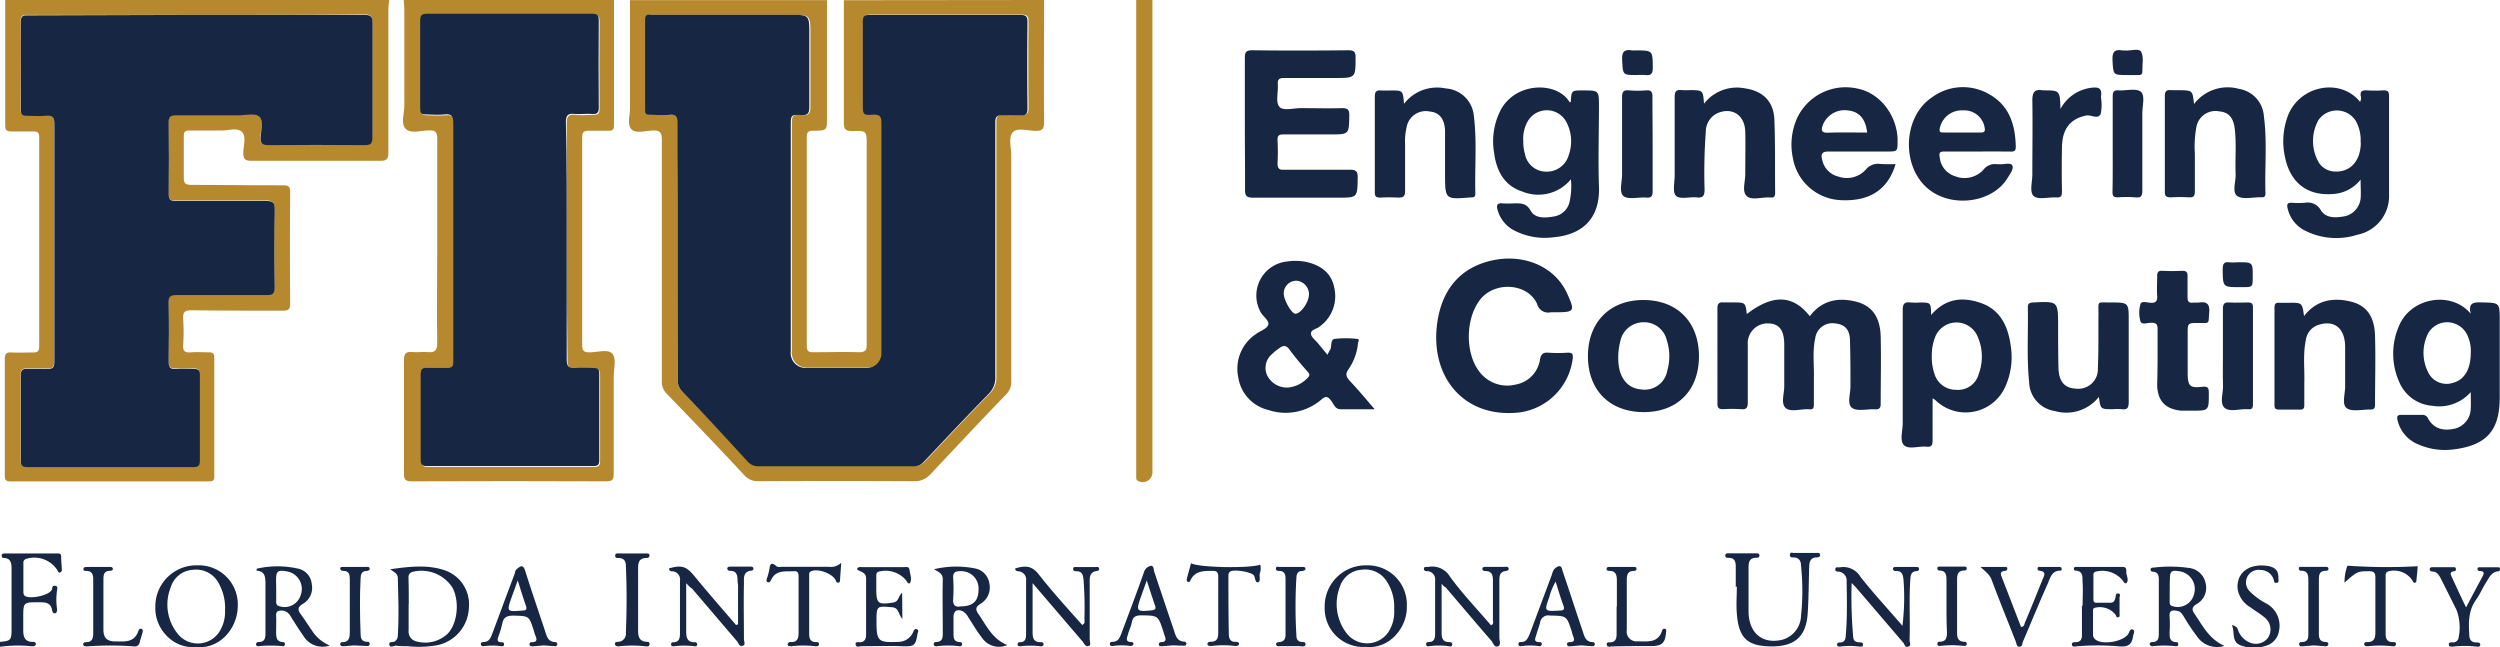 <svg id="Layer_1" data-name="Layer 1" xmlns="http://www.w3.org/2000/svg" viewBox="0 0 365.49 94.65"><defs><style>.cls-1{fill:#b7892f;}.cls-2{fill:#162643;}</style></defs><title>FIU Engineering</title><path class="cls-1" d="M9.88-22.65c0,6-.05,11.92,0,17.88,0,1-.3,1.28-1.28,1.25-1.14,0-2.66-.53-3.31.23S5.08-1.16,5.08,0q0,16.56,0,33.11A2.49,2.49,0,0,1,4.34,35C.64,38.83-3,42.72-6.69,46.64A3.05,3.05,0,0,1-9.17,47.7q-11.34-.06-22.68,0A2.64,2.64,0,0,1-34,46.77c-3.7-4-7.47-7.9-11.24-11.81A2.42,2.42,0,0,1-46,33.07c0-11.76,0-23.52,0-35.27,0-1.12-.31-1.42-1.39-1.37s-2.48.5-3.09-.22-.18-2-.18-3q0-7.92,0-15.84h28.8q0,8.58,0,17.15c0,1.9,0,1.93-1.95,1.94-.67,0-1,.1-1,.9q0,15.3,0,30.59c0,.79.34.9,1,.89,2.2,0,4.4-.06,6.59,0,1,0,1.18-.29,1.17-1.2,0-9.68,0-19.35,0-29,0-2.14,0-2.2-2.08-2.13-1,0-1.27-.26-1.26-1.26,0-5.95,0-11.91,0-17.87ZM-43.7,14.07c0,6.24,0,12.48,0,18.72A2.35,2.35,0,0,0-43,34.6q4.86,5.06,9.68,10.16a2.09,2.09,0,0,0,1.68.71q11.28,0,22.55,0a1.93,1.93,0,0,0,1.56-.67c3.13-3.32,6.25-6.64,9.44-9.89a3.36,3.36,0,0,0,1-2.62c0-5.4,0-10.8,0-16.2,0-7,0-13.92,0-20.88,0-.82.2-1.14,1.06-1.07s1.76,0,2.64,0c.71,0,1-.16,1-.93q-.06-6.36,0-12.72c0-.79-.25-1-1-1q-11,0-22.07,0c-.81,0-1,.27-1,1,0,4,0,8,0,12,0,1.6,0,1.67,1.55,1.59,1,0,1.17.33,1.17,1.23q0,16.72,0,33.47a2.15,2.15,0,0,1-2.28,2.3c-2.84,0-5.68,0-8.52,0a2.19,2.19,0,0,1-2.45-2.48V-4.23c0-1.6,0-1.67,1.55-1.59,1,.06,1.17-.36,1.16-1.23,0-3.52,0-7,0-10.56,0-2.86,0-2.86-2.86-2.86h-20c-.51,0-1.15-.23-1.15.73,0,4.4,0,8.8,0,13.2,0,.52.18.71.7.69,1,0,1.92.07,2.87,0s1.19.3,1.18,1.21C-43.72,1.59-43.7,7.83-43.7,14.07Z" transform="translate(142.76 22.65)"/><path class="cls-1" d="M-85.88-22.65c0,.44-.1.87-.1,1.31,0,7,0,14,0,21,0,.93-.24,1.21-1.2,1.2-6.28,0-12.56,0-18.83,0-1,0-1.19-.35-1.18-1.24s.48-2.35-.22-3-2-.17-3-.19c-1.56,0-3.12,0-4.68,0-.63,0-.81.21-.8.83,0,2,0,4.08,0,6.12,0,.85.32.95,1,1,4.52,0,9,.07,13.55.06.86,0,1,.25,1,1.07q-.06,8.1,0,16.2c0,.84-.21,1.06-1.06,1.06-4.43,0-8.87,0-13.31-.06-1.12,0-1.34.33-1.27,1.34a27,27,0,0,1,0,3.71c-.08.95.29,1.17,1.15,1.1s1.76,0,2.64,0c.56,0,.76.19.76.77q0,8.7,0,17.39c0,.63-.27.71-.79.71q-14.52,0-29,0c-.72,0-.84-.27-.84-.91q0-8.52,0-17c0-.75.26-1,1-.94,1,.05,2.08,0,3.12,0,.66,0,.91-.17.91-.87q0-15.3,0-30.6c0-.74-.3-.86-.93-.84-1,0-2,0-3,0S-142-3.69-142-4.53c0-5.8,0-11.6,0-17.4,0-.24,0-.48,0-.72ZM-114-20.47h-24.59c-.62,0-1.16-.08-1.15.87.05,4.32,0,8.64,0,13,0,.64.22.83.84.81,1,0,1.92,0,2.88,0s1.19.25,1.18,1.19c0,8.07,0,16.15,0,24.23,0,3.48,0,7,0,10.44,0,.86-.16,1.24-1.11,1.15s-1.92,0-2.87,0c-.66,0-.93.16-.92.87q0,6.3,0,12.59c0,.7.25.89.91.89q12.18,0,24.35,0c.67,0,.92-.22.92-.9q0-6.3,0-12.6c0-.61-.2-.87-.83-.85-.88,0-1.77-.05-2.64,0s-1.13-.3-1.11-1.16c.05-2.84.06-5.68,0-8.52,0-.93.3-1.13,1.17-1.12,4.39,0,8.79,0,13.19,0,.89,0,1.16-.23,1.15-1.14,0-3.79-.06-7.59,0-11.39,0-1.05-.35-1.24-1.3-1.23-4.4,0-8.8,0-13.2,0-.77,0-1-.21-1-1q.06-5.22,0-10.44c0-.82.2-1.1,1.06-1.08,3,.05,6.08,0,9.12,0,1.06,0,2.42-.48,3.1.23s.21,2,.16,3,.27,1.14,1.15,1.13q7-.06,14,0c.93,0,1.22-.23,1.21-1.19,0-5.56,0-11.12,0-16.68,0-1-.32-1.17-1.22-1.17C-97.66-20.46-105.82-20.47-114-20.47Z" transform="translate(142.76 22.65)"/><path class="cls-1" d="M-53-22.65q0,9.18,0,18.36c0,.58-.21.77-.77.75-1,0-1.93,0-2.88,0-.78,0-1,.2-1,1,0,3.2,0,6.4,0,9.6,0,6.88,0,13.76,0,20.64,0,.85.16,1.19,1.11,1.16,1.14,0,2.71-.54,3.32.22s.18,2.22.18,3.37c0,4.72,0,9.44,0,14.16,0,.92-.25,1.11-1.13,1.11q-14.22-.06-28.43,0c-.95,0-1.11-.31-1.1-1.16,0-5.52,0-11,0-16.55,0-1,.29-1.28,1.22-1.19.71.07,1.45-.06,2.16,0,1.12.13,1.5-.2,1.48-1.41-.08-4.48,0-9,0-13.44,0-5.44,0-10.88,0-16.32,0-.9-.17-1.26-1.17-1.24-1.17,0-2.7.55-3.45-.24s-.18-2.21-.19-3.36c0-4.72,0-9.44,0-14.16,0-.44-.06-.87-.09-1.31Zm-6.91,35.41c0-5.76,0-11.52,0-17.28,0-1,.16-1.49,1.29-1.34.83.1,1.68,0,2.52,0s1-.18,1-.93q-.06-6.36,0-12.72c0-.8-.25-1-1-1q-12.06,0-24.11,0c-.74,0-1,.14-1,1,0,4.24,0,8.48,0,12.72,0,.7.14,1,.92,1s1.77.07,2.63,0c1.13-.14,1.29.34,1.29,1.34,0,9.28,0,18.56,0,27.84,0,2.32,0,4.64,0,7,0,.69-.21.92-.89.88-.95-.05-1.92,0-2.88,0-.69,0-1,.16-1,.93,0,4.16,0,8.32,0,12.48,0,.64.17.94.88.94q12.18,0,24.36,0c.57,0,.87-.14.87-.81q0-6.34,0-12.71c0-.65-.23-.84-.84-.82-.88,0-1.77-.05-2.64,0s-1.29-.21-1.28-1.24C-59.88,24.19-59.91,18.48-59.91,12.76Z" transform="translate(142.76 22.65)"/><path class="cls-1" d="M25.72-22.65V46.42a1.42,1.42,0,0,1-2.14,1.22c-.21-.12-.22-.3-.23-.5V-21.21c0-.48,0-1,0-1.44Z" transform="translate(142.76 22.65)"/><path class="cls-2" d="M-142.76,71.19c1.55-.13,1.69-.26,1.69-1.8,0-2.92,0-5.83,0-8.75,0-.81,0-1.67-1.14-1.72-.26,0-.32-.2-.29-.42s.27-.24.45-.24c2.6,0,5.19,0,7.79,0,.31,0,.42.14.44.42,0,.64.07,1.27.1,1.91a.42.42,0,0,1-.28.47c-.25,0-.29-.17-.38-.36a4,4,0,0,0-4.55-1.65.58.58,0,0,0-.41.64c0,1.4,0,2.79,0,4.19a.81.81,0,0,0,.16.54c.65.61,3.62,0,4-.86.09-.22,0-.63.46-.57s.34.4.3.66a9.32,9.32,0,0,0,0,2.74c0,.24,0,.52-.25.61s-.43-.16-.46-.39c-.19-1.19-1-1.22-2-1.21-2.23,0-2.23,0-2.23,2.27v1.8c0,.91.17,1.69,1.32,1.72.23,0,.53,0,.52.31s-.38.36-.62.33a19,19,0,0,0-4.64.08Z" transform="translate(142.76 22.65)"/><path class="cls-2" d="M112.62,23.26c3.81-2.92,6.73-2.83,9.21.32,1.73-2.3,4.07-2.79,6.71-2.14,2.37.58,3.57,2.24,3.65,5.1.08,3.28,0,6.56,0,9.83,0,.64-.21.85-.83.82-1.15-.06-2.62.34-3.37-.22s-.2-2.1-.22-3.2c0-2.2,0-4.4-.07-6.59,0-1.64-.76-2.41-2.14-2.54a2.52,2.52,0,0,0-2.94,2.17c-.43,1.93-.14,3.9-.2,5.85,0,1.28,0,2.56,0,3.84,0,.51-.13.76-.67.68h-.12c-1.15-.06-2.63.47-3.35-.2s-.17-2.12-.19-3.23c0-2,0-4,0-6,0-2.18-.77-3.13-2.44-3.12a2.9,2.9,0,0,0-2.89,3.15c0,2.79,0,5.59,0,8.39,0,.77-.18,1.08-1,1a21,21,0,0,0-2.63,0c-.64,0-.82-.21-.81-.83q0-7,0-13.91c0-.7.24-.93.91-.87.47,0,1,0,1.44,0C112.41,21.58,112.41,21.58,112.62,23.26Z" transform="translate(142.76 22.65)"/><path class="cls-2" d="M39.23-4.65c0-3.16,0-6.32,0-9.47,0-.84.13-1.19,1.09-1.18,4.67.06,9.35.05,14,0,.8,0,1.1.16,1.1,1,0,3.05,0,3.05-3,3.05-2.47,0-5,0-7.43,0-.73,0-1,.2-.94.94.08,1.11-.34,2.56.21,3.25s2.09.2,3.19.22c2,0,4,.06,6,0,.87,0,1.06.27,1.05,1.09C54.45-3,54.48-3,51.73-3c-2.28,0-4.56,0-6.84,0-.67,0-.92.17-.88.87a31.2,31.2,0,0,1,0,3.35c0,.75.23,1,1,.94,3.16,0,6.32,0,9.48,0,.87,0,1.26.12,1.24,1.15-.05,2.94,0,2.94-2.9,2.94-4.12,0-8.24,0-12.36,0-.91,0-1.23-.2-1.21-1.17C39.27,1.83,39.23-1.41,39.23-4.65Z" transform="translate(142.76 22.65)"/><path class="cls-2" d="M58.21,37.18c-1.84,0-3.43,0-5,0-.77,0-1-.77-1.35-1.24-.49-.63-.78-.75-1.45-.17a8,8,0,0,1-7.77,1.51,5.79,5.79,0,0,1-4.37-4.77,6.07,6.07,0,0,1,2.54-6.29c.63-.48,1.63-.78,1.84-1.37S41.9,23.63,41.55,23a5,5,0,0,1,3.87-7.42,7.85,7.85,0,0,1,2.86.08c2,.47,3.56,1.53,4,3.64a5.48,5.48,0,0,1-2.17,5.83c-.42.34-1.28.41-1.21,1.06.06.47.63.88,1,1.32l1.41,1.71c.14-.27.23-.49.36-.69.34-.52,0-1.51.7-1.64a15.05,15.05,0,0,1,3.22,0c.49,0,.21.4.18.64a7.94,7.94,0,0,1-1.37,3.78c-.53.73-.34,1.15.17,1.72C55.74,34.26,56.87,35.61,58.21,37.18ZM45.61,34a4.53,4.53,0,0,0,2.73-1.33c.42-.38.42-.64,0-1.06-.89-1-1.78-2.06-2.58-3.15-.47-.64-.89-.66-1.46-.23a7.94,7.94,0,0,0-1.11.9,2.62,2.62,0,0,0-.74,3A3.21,3.21,0,0,0,45.61,34Zm3-13.51a2,2,0,0,0-1.82-2.1,1.85,1.85,0,0,0-1.87,1.89c0,.94,1.16,2.95,1.71,2.94C47.39,23.21,48.58,21.56,48.59,20.5Z" transform="translate(142.76 22.65)"/><path class="cls-2" d="M218.46,23.23c-.43-1.67.47-1.7,1.63-1.67,2.59.07,2.6,0,2.6,2.66,0,3.76,0,7.51,0,11.27,0,4.71-1.88,6.91-6.52,7.53a9.69,9.69,0,0,1-5.29-.66,5.06,5.06,0,0,1-3.12-3.54c-.17-.7.05-.84.68-.82,1,0,1.92,0,2.87,0a.89.89,0,0,1,.92.56c.78,1.4,2.11,1.86,3.92,1.45a3.07,3.07,0,0,0,2.3-2.88c.05-.75,0-1.51,0-2.46a6.12,6.12,0,0,1-5.65,2A5.67,5.67,0,0,1,208,33.2a10.14,10.14,0,0,1-.12-8C209.61,20.71,215.71,19.86,218.46,23.23Zm0,5.6a5.18,5.18,0,0,0-.38-2.18A3.27,3.27,0,0,0,215,24.46a3.18,3.18,0,0,0-3,2.13,6.26,6.26,0,0,0,.14,5,3,3,0,0,0,3.75,1.72C217.55,32.85,218.46,31.34,218.46,28.83Z" transform="translate(142.76 22.65)"/><path class="cls-2" d="M86.9,3.56a6.16,6.16,0,0,1-7.11,1.79C77.12,4.49,76,2.27,75.67-.33A10,10,0,0,1,76.6-6.5c2.23-4.27,8.37-4.24,10.12-1.19.06,0,.17-.07.17-.11.1-1.63.09-1.63,1.77-1.63C91-9.43,91-9.43,91-7.06c0,3.88-.13,7.77,0,11.64.2,4.94-2.66,7.09-6.58,7.45a9.72,9.72,0,0,1-6.12-1.16A4.82,4.82,0,0,1,76.17,8c-.17-.6-.08-1,.72-.92a13.28,13.28,0,0,0,1.67,0c1,0,1.81-.08,2.46,1.08S83.15,9.22,84.4,9A2.78,2.78,0,0,0,86.67,7,10.38,10.38,0,0,0,86.9,3.56ZM79.94-2a5.81,5.81,0,0,0,.23,1.81,3.15,3.15,0,0,0,3,2.63A3.32,3.32,0,0,0,86.59,0a6,6,0,0,0-.38-4.86,3.23,3.23,0,0,0-5.6-.1A5.14,5.14,0,0,0,79.94-2Z" transform="translate(142.76 22.65)"/><path class="cls-2" d="M202.35,3.61a5.54,5.54,0,0,1-3.67,2.07c-4,.44-6.61-1.5-7.4-5.44a10.73,10.73,0,0,1,.37-5.78c1.62-4.58,7.69-5.84,10.62-2.22a1.14,1.14,0,0,0,.09-.9c-.07-.68.26-.8.85-.78a21,21,0,0,0,2.51,0c.67,0,.79.25.79.84,0,4.79,0,9.59,0,14.39a5.75,5.75,0,0,1-4.65,5.88,10.1,10.1,0,0,1-7.89-.74,4.77,4.77,0,0,1-2.26-3c-.18-.65-.13-1,.66-.93a13.51,13.51,0,0,0,1.8,0,2.19,2.19,0,0,1,2.35,1.06c.78,1.27,2.29,1.14,3.6.89a3,3,0,0,0,2.25-2.81C202.41,5.41,202.35,4.62,202.35,3.61Zm0-5.41A5.73,5.73,0,0,0,201.63-5a3.28,3.28,0,0,0-5.44-.1,6.28,6.28,0,0,0,.08,6.26,2.85,2.85,0,0,0,2.08,1.25C200.72,2.65,202.36,1,202.38-1.8Z" transform="translate(142.76 22.65)"/><path class="cls-2" d="M84.69,23c-.24,0-.48,0-.72,0a1.66,1.66,0,0,1-2-1.19c-1.37-3.1-6.24-3.39-8.36-.63s-2.15,7.6-.25,10.29a5.11,5.11,0,0,0,5.47,2.1,4.37,4.37,0,0,0,3.56-3.72c.15-.68.42-1,1.18-.94a21.29,21.29,0,0,0,2.88,0c.67,0,.78.2.72.83a9.07,9.07,0,0,1-7.66,7.89c-8.2,1-13.26-5.16-12.15-13.07.71-5.09,3.55-8.14,8-9.13s8.72.73,10.64,4.15c.13.24.27.48.38.74C87.51,22.85,87.44,23,84.69,23Z" transform="translate(142.76 22.65)"/><path class="cls-2" d="M139.57,23.4c2.13-2.49,4.68-2.68,7.32-1.73,2.84,1,3.94,3.46,4.31,6.25a10.44,10.44,0,0,1-.75,5.86,6.34,6.34,0,0,1-10.26,2.07,3.14,3.14,0,0,0-.41-.27c0,2.13,0,4.14,0,6.16,0,.76-.21,1-.94.91-1.1-.1-2.55.44-3.23-.2s-.2-2.12-.2-3.22c0-5.52,0-11,0-16.54,0-.91.25-1.23,1.14-1.12a9.88,9.88,0,0,0,1.44,0C139.52,21.59,139.52,21.59,139.57,23.4Zm.09,6a7.58,7.58,0,0,0,.38,2.58,3.28,3.28,0,0,0,3.24,2.36A3.12,3.12,0,0,0,146.53,32a7.25,7.25,0,0,0-.23-5.58,3.35,3.35,0,0,0-6.13.15A7.43,7.43,0,0,0,139.66,29.36Z" transform="translate(142.76 22.65)"/><path class="cls-2" d="M62.5-7.47a6.09,6.09,0,0,1,6.1-2.25,4.4,4.4,0,0,1,4.11,4c.47,3.77.12,7.58.22,11.38,0,.42-.18.57-.58.55h-.12c-3.72.31-3.72.31-3.73-3.4,0-2.11,0-4.24,0-6.35-.07-1.76-.84-2.67-2.2-2.8a2.84,2.84,0,0,0-3.41,2.25,9.2,9.2,0,0,0-.23,2.61c0,2.24,0,4.48,0,6.72,0,.83-.26,1-1,1a23.25,23.25,0,0,0-2.64,0c-.65,0-.8-.22-.79-.83q0-7,0-13.92c0-.76.25-1,1-.91.43,0,.88,0,1.31,0C62.34-9.43,62.34-9.43,62.5-7.47Z" transform="translate(142.76 22.65)"/><path class="cls-2" d="M164.09,35.37a6.06,6.06,0,0,1-6.48,2.06,4.38,4.38,0,0,1-3.72-4.24c-.37-3.63-.11-7.27-.19-10.9,0-.62.29-.69.81-.72,3.62-.18,3.61-.19,3.62,3.43,0,2,0,4.07.05,6.11s.9,3,2.59,3.06a2.85,2.85,0,0,0,3.17-3c.12-2.63.06-5.27.09-7.91,0-2-.26-1.68,1.73-1.69,2.68,0,2.69,0,2.69,2.66,0,3.95,0,7.91,0,11.87,0,.8-.16,1.19-1,1.07a9.53,9.53,0,0,0-1.31,0C164.33,37.18,164.33,37.18,164.09,35.37Z" transform="translate(142.76 22.65)"/><path class="cls-2" d="M134.36,1.35c-1.09,3.72-3.81,5.48-8,5.26a7.43,7.43,0,0,1-7-6.11,9.5,9.5,0,0,1,.6-5.86,7.84,7.84,0,0,1,9-4.3C132-9,134.46-6,134.66-2.42c0,.12,0,.24,0,.36,0,1.56,0,1.56-1.58,1.56-2.84,0-5.68,0-8.51,0-1,0-1.15.41-.93,1.21A3.14,3.14,0,0,0,126,3.16a3.73,3.73,0,0,0,4-1,2.3,2.3,0,0,1,2.14-.84C132.82,1.37,133.54,1.35,134.36,1.35Zm-4.15-4.62c-.23-2-1.14-3.05-2.78-3.23a3.41,3.41,0,0,0-3.72,2.18c-.23.68-.21,1.1.75,1.07C126.37-3.32,128.29-3.27,130.21-3.27Z" transform="translate(142.76 22.65)"/><path class="cls-2" d="M146.32-.5c-1.6,0-3.2,0-4.8,0-.61,0-.85.12-.7.83a3.2,3.2,0,0,0,2.27,2.79,3.74,3.74,0,0,0,4.09-.92,2.09,2.09,0,0,1,2-.84c.12,0,.24,0,.36,0,.65.07,1.63-.31,1.89.18s-.37,1.31-.75,1.92c-2.23,3.57-8.15,4.33-11.57,1.48-3.93-3.27-3.68-10.49.54-13.33a7.62,7.62,0,0,1,8.49-.43c2.9,1.66,3.74,4.49,3.8,7.66,0,.67-.35.68-.83.67C149.52-.51,147.92-.5,146.32-.5Zm-2.27-2.77c.92,0,1.84,0,2.75,0,.56,0,.69-.19.59-.7a3,3,0,0,0-3.14-2.54,3.27,3.27,0,0,0-3.41,2.57c-.14.62.1.67.58.66Z" transform="translate(142.76 22.65)"/><path class="cls-2" d="M97.57,37.6c-5,0-8.18-3.2-8.18-8.17s3.19-8.23,8.12-8.22,8.11,3.21,8.11,8.23S102.45,37.59,97.57,37.6Zm-3.75-8.22c0,.44,0,.88.06,1.31.25,2.11,1.45,3.43,3.22,3.58A3.36,3.36,0,0,0,101,31.49a7.5,7.5,0,0,0-.07-4.35,3.41,3.41,0,0,0-3.38-2.68,3.47,3.47,0,0,0-3.43,2.79A9.62,9.62,0,0,0,93.82,29.38Z" transform="translate(142.76 22.65)"/><path class="cls-2" d="M106.36-7.49a6.08,6.08,0,0,1,6-2.24c2.63.39,4.19,1.91,4.29,4.61.13,3.55.07,7.11.11,10.67,0,.53-.18.74-.69.67h-.12c-1.15-.07-2.62.47-3.35-.21s-.19-2.12-.21-3.22c0-2.08.05-4.16,0-6.24-.1-2.45-2-3.59-4.14-2.62a3,3,0,0,0-1.63,2.72A80.8,80.8,0,0,0,106.44,5c0,.88-.14,1.32-1.15,1.21s-2.41.32-3-.21-.21-2-.22-3.09c0-3.79,0-7.59,0-11.39,0-.79.22-1.08,1-1a11.53,11.53,0,0,0,1.44,0C106.21-9.43,106.21-9.43,106.36-7.49Z" transform="translate(142.76 22.65)"/><path class="cls-2" d="M178-7.44a6.17,6.17,0,0,1,6.56-2.22,4.33,4.33,0,0,1,3.65,4c.5,3.74.11,7.5.23,11.25,0,.39-.1.62-.53.6h-.24c-1.15,0-2.61.36-3.37-.2s-.18-2.09-.22-3.19c-.09-2.23.14-4.47-.14-6.7-.21-1.6-.92-2.36-2.27-2.47a2.83,2.83,0,0,0-3.29,2.12,15.37,15.37,0,0,0-.26,4.06c0,1.83,0,3.67,0,5.51,0,.67-.18.92-.87.88a23.08,23.08,0,0,0-2.63,0c-.66,0-.9-.14-.89-.85q0-6.94,0-13.91c0-.76.24-1,1-.9.4,0,.8,0,1.2,0C177.78-9.43,177.78-9.43,178-7.44Z" transform="translate(142.76 22.65)"/><path class="cls-2" d="M194.08,23.55c1.82-2.33,4.22-2.75,6.88-2.1,2.25.56,3.42,2.15,3.5,5,.1,3.35,0,6.71,0,10.07,0,.63-.27.72-.79.7-1.15,0-2.62.36-3.36-.21s-.2-2.09-.22-3.19c0-2,0-3.92,0-5.88-.07-2.69-1.64-3.87-4-3.06a2.69,2.69,0,0,0-1.75,2.22c-.44,2.1-.15,4.23-.22,6.34,0,1,0,2.08,0,3.12,0,.53-.17.69-.69.67-1,0-2,0-3,0-.55,0-.67-.19-.67-.69q0-7.08,0-14.15c0-.55.12-.84.73-.77.4,0,.8,0,1.2,0C193.81,21.58,193.81,21.58,194.08,23.55Z" transform="translate(142.76 22.65)"/><path class="cls-2" d="M172.67,29.54c0-1.36,0-2.72,0-4.08,0-.77-.25-.94-1-.92-.51,0-1.34.35-1.51-.24a4.64,4.64,0,0,1,0-2.48c.14-.51.93-.25,1.4-.21.86.07,1.12-.23,1.05-1.07s0-1.84,0-2.75c0-.59.09-.89.77-.85a27.67,27.67,0,0,0,2.88,0c.66,0,.81.23.79.83,0,1,0,2,0,3,0,.61.14.91.8.82.27,0,.56,0,.83,0,1.17-.19,1.64.17,1.54,1.46-.15,1.72.16,1.51-1.58,1.52-1.57,0-1.57,0-1.57,1.58,0,1.92,0,3.84,0,5.75s.35,2.2,2.09,2c.92-.1,1,.16,1,1,0,2.49,0,2.49-2.46,2.49-.52,0-1,0-1.56,0-2.37-.23-3.5-1.46-3.53-3.83C172.65,32.18,172.67,30.86,172.67,29.54Z" transform="translate(142.76 22.65)"/><path class="cls-2" d="M158.47-6.72A5.94,5.94,0,0,1,163-9.82c.94-.12,1.6,0,1.4,1.22a1,1,0,0,0,0,.24A6.43,6.43,0,0,1,164.35-6c-.4.87-1.38.09-2.12.24-2.29.47-3.5,1.91-3.54,4.65q-.06,3.24,0,6.47c0,.69-.18.9-.86.86-1.11-.07-2.57.37-3.25-.19s-.21-2.09-.22-3.2c0-3.59.06-7.19,0-10.78,0-1.31.39-1.69,1.57-1.49H156C158.39-9.43,158.39-9.43,158.47-6.72Z" transform="translate(142.76 22.65)"/><path class="cls-2" d="M98.85-1.52c0,2.27,0,4.55,0,6.83,0,.76-.23,1-1,.92-1.11-.07-2.55.34-3.25-.21s-.21-2.09-.22-3.19c0-3.76,0-7.52,0-11.27,0-.79.21-1.07,1-1a15.15,15.15,0,0,0,2.52,0c.77-.06.93.26.92,1C98.82-6.16,98.85-3.84,98.85-1.52Z" transform="translate(142.76 22.65)"/><path class="cls-2" d="M166.11-1.52c0-2.35,0-4.71,0-7.06,0-.68.19-.9.87-.86,1.1.07,2.55-.35,3.23.2s.22,2.09.23,3.19c0,3.75,0,7.5,0,11.25,0,.85-.22,1.11-1.06,1a17.52,17.52,0,0,0-2.51,0c-.64,0-.8-.19-.79-.81C166.13,3.11,166.11.8,166.11-1.52Z" transform="translate(142.76 22.65)"/><path class="cls-2" d="M182.22,29.33c0-2.27,0-4.54,0-6.82,0-.73.21-1,.94-.94.92.06,1.84,0,2.75,0,.52,0,.7.18.7.69,0,4.75,0,9.5,0,14.24,0,.53-.18.74-.69.67h-.12c-1.15-.06-2.61.47-3.35-.21s-.18-2.11-.21-3.21C182.19,32.28,182.22,30.81,182.22,29.33Z" transform="translate(142.76 22.65)"/><path class="cls-2" d="M111,63.19c0-1,0-2,0-3,0-.7-.15-1.29-1-1.28-.23,0-.53,0-.53-.34s.27-.33.52-.33h3.95c.23,0,.53,0,.52.31s-.22.34-.43.34c-1.09,0-1.17.71-1.16,1.54,0,2.16,0,4.31,0,6.47.1,3,2,4.63,4.85,4a3.74,3.74,0,0,0,2.82-3.47,35.2,35.2,0,0,0,0-7.4c0-.62-.26-1.18-1.07-1.18-.26,0-.62,0-.55-.43s.36-.23.57-.23h3.23c.22,0,.53-.09.6.23s-.21.42-.45.42c-1,0-1.12.69-1.14,1.47-.06,2.23-.07,4.47-.21,6.69-.22,3.37-1.85,4.85-5.22,4.85-3.57,0-4.86-1.17-5.14-4.78-.11-1.31,0-2.63,0-4Z" transform="translate(142.76 22.65)"/><path class="cls-2" d="M-85.7,60.57c2.72-.38,5.42-.72,8,.17a5.25,5.25,0,0,1,3.49,5.44,5.81,5.81,0,0,1-4.55,5.48,15.16,15.16,0,0,1-4.41.16c-.56,0-1.12,0-1.67-.08-.36,0-.9.39-1-.14s.5-.31.76-.46a1,1,0,0,0,.48-.9c.17-2.75.08-5.51,0-8.27C-84.55,61.16-85.2,61-85.7,60.57Zm2.68,5.1h0V69.5a1.47,1.47,0,0,0,1.14,1.62A4.78,4.78,0,0,0-77.32,70c1.46-1.5,1.78-4.75.7-6.75a5.39,5.39,0,0,0-5.6-2.35c-.54.11-.84.32-.82.94C-83,63.11-83,64.39-83,65.67Z" transform="translate(142.76 22.65)"/><path class="cls-2" d="M182.44,71.77a3.52,3.52,0,0,1-3.76-1.06,31.24,31.24,0,0,1-2.21-3.27c-.23-.35-.45-.7-.86-.77-.66-.13-1.3-.19-1.18.86a17.29,17.29,0,0,1,0,2.16c0,.73-.08,1.5,1,1.54.2,0,.26.16.26.33a.27.27,0,0,1-.32.27,14.83,14.83,0,0,0-3.46,0,.47.47,0,0,1-.38-.22c-.07-.22.1-.38.32-.39,1,0,1-.67,1-1.4q0-3.84,0-7.67c0-.63-.07-1.12-.82-1.22-.19,0-.42-.06-.38-.34s.27-.25.46-.26a19.58,19.58,0,0,1,5.13.05,2.79,2.79,0,0,1,2.46,2.27,2.71,2.71,0,0,1-1.3,3c-.86.52-.68.93-.26,1.55C179.3,68.88,180.21,70.78,182.44,71.77Zm-8-8.31c0,.64,0,1.27,0,1.91,0,.3.05.5.41.6A2.46,2.46,0,0,0,178,64.22,2.62,2.62,0,0,0,176,60.89c-1.34-.23-1.53-.08-1.53,1.25C174.44,62.58,174.45,63,174.45,63.46Z" transform="translate(142.76 22.65)"/><path class="cls-2" d="M-6.21,60.57a14,14,0,0,1,6.08-.1,2.59,2.59,0,0,1,2,2.13,2.76,2.76,0,0,1-1.25,3c-.8.49-.79.88-.31,1.56,1.17,1.68,2,3.61,4.19,4.49A3,3,0,0,1,.78,70.56c-.74-.94-1.34-2-2-3A2.1,2.1,0,0,0-2,66.72c-.84-.39-1.35-.07-1.36.85,0,.76,0,1.52,0,2.28s0,1.32.92,1.37a.31.31,0,0,1,.33.39.31.31,0,0,1-.37.22,12.88,12.88,0,0,0-3.34,0,.35.35,0,0,1-.44-.3c0-.25.18-.32.4-.33.84,0,.93-.59.93-1.23,0-2.6-.06-5.2,0-7.8C-4.88,61.18-5.52,61-6.21,60.57ZM-2.31,66c1.85,0,2.62-.83,2.61-2.51a2.53,2.53,0,0,0-2.64-2.64c-.74,0-1.11.16-1.07,1a21.31,21.31,0,0,1,0,3C-3.49,65.8-3.14,66.16-2.31,66Z" transform="translate(142.76 22.65)"/><path class="cls-2" d="M68,62.67c0,2.56,0,4.87,0,7.19,0,.72.14,1.38,1.1,1.36.26,0,.51.08.44.4s-.3.24-.5.21a9.79,9.79,0,0,0-2.86,0c-.21,0-.43,0-.45-.27s.17-.34.4-.35c.86,0,.91-.64.92-1.26,0-2.6,0-5.2,0-7.79a1.19,1.19,0,0,0-1.11-1.31c-.22,0-.54,0-.53-.36s.42-.23.65-.26a3,3,0,0,1,3.15,1.41c1.82,2.51,4,4.77,6,7.12.46-.16.29-.49.29-.73,0-1.87,0-3.75,0-5.63,0-.79,0-1.57-1.16-1.57-.21,0-.42-.13-.38-.36s.26-.25.48-.25h2.76c.22,0,.54-.07.6.23s-.25.35-.48.39c-.89.13-.87.83-.88,1.46,0,2.76,0,5.52,0,8.27,0,.44.3,1.08-.22,1.27s-.66-.47-.93-.79c-2.25-2.59-4.46-5.21-6.69-7.82C68.36,63.1,68.23,63,68,62.67Z" transform="translate(142.76 22.65)"/><path class="cls-2" d="M-42.44,62.61c0,2.5,0,4.7,0,6.9,0,.81,0,1.78,1.27,1.73a.3.3,0,0,1,.32.39c0,.19-.23.22-.39.2a11.89,11.89,0,0,0-3,0c-.22,0-.41,0-.41-.28a.27.27,0,0,1,.3-.3c1,0,1-.78,1-1.45,0-2.52,0-5,0-7.55a1.2,1.2,0,0,0-1-1.37c-.27,0-.59,0-.6-.43,1.85-.54,2.52-.28,3.61,1,2,2.45,4.11,4.85,6.18,7.27l.3-.09c0-1.88,0-3.76,0-5.64,0-.24-.06-.48-.07-.71,0-.76-.08-1.49-1.12-1.48-.22,0-.4-.13-.38-.36s.26-.25.46-.25h2.88c.19,0,.42,0,.47.23a.28.28,0,0,1-.24.35c-1.35.1-1.12,1.19-1.14,2-.06,2.67,0,5.35,0,8,0,.35.3.89-.21,1s-.56-.39-.78-.65l-6.62-7.75C-41.86,63.24-42.07,63-42.44,62.61Z" transform="translate(142.76 22.65)"/><path class="cls-2" d="M8.2,62.6c0,2.54,0,4.77,0,7,0,.79,0,1.69,1.23,1.63.21,0,.42.12.37.36s-.29.27-.49.24a11.41,11.41,0,0,0-2.86,0c-.22,0-.43,0-.44-.26s.16-.33.39-.34c.77,0,.84-.58.85-1.18q0-3.89,0-7.79a1.2,1.2,0,0,0-1-1.37c-.26-.06-.57,0-.6-.43,1.72-.54,2.56-.28,3.51.94,2,2.55,4.16,4.91,6.29,7.31.49-.21.33-.58.33-.86a55,55,0,0,0-.13-5.74c-.07-.64-.15-1.21-1-1.25-.24,0-.53,0-.52-.35s.33-.26.55-.26h2.75c.18,0,.43-.08.49.2a.28.28,0,0,1-.23.36c-1.31.13-1.13,1.16-1.14,2,0,2.67,0,5.35,0,8,0,.36.26.91-.21,1s-.61-.43-.86-.71Z" transform="translate(142.76 22.65)"/><path class="cls-2" d="M135.37,68.84a34.13,34.13,0,0,0,.16-6.68c-.07-.69-.17-1.39-1.14-1.33-.22,0-.41-.09-.4-.34s.26-.26.45-.26h2.88c.19,0,.43,0,.47.23a.32.32,0,0,1-.34.38c-.84.05-.89.64-.93,1.27-.21,2.95,0,5.91-.11,8.86,0,.3.31.77-.2.92s-.51-.33-.7-.56l-6.78-7.92c-.17-.21-.37-.4-.79-.83a66.5,66.5,0,0,0,.24,8c.09.57.49.66.95.68.26,0,.53.06.47.38s-.35.26-.57.23a11,11,0,0,0-2.75,0c-.2,0-.42,0-.46-.22a.31.31,0,0,1,.35-.37c.9,0,.89-.65.93-1.24.21-2.55.15-5.11.11-7.67a1.31,1.31,0,0,0-1.14-1.45c-.23,0-.55,0-.52-.37s.43-.23.68-.26a2.9,2.9,0,0,1,3,1.39C131.16,64.13,133.32,66.45,135.37,68.84Z" transform="translate(142.76 22.65)"/><path class="cls-2" d="M-94.55,71.72a3.26,3.26,0,0,1-3.87-1.43c-.66-.94-1.28-1.92-1.89-2.9a1.51,1.51,0,0,0-1.25-.78c-.61,0-.87.15-.83.8s0,1.52,0,2.28,0,1.49,1,1.53a.28.28,0,0,1,.29.3.28.28,0,0,1-.3.3,17.84,17.84,0,0,0-3.58,0,.29.29,0,0,1-.35-.25c0-.24.16-.36.38-.36,1,0,1-.71,1-1.42,0-2.36,0-4.72,0-7.07,0-1-.05-1.86-1.3-1.94,0-.16,0-.3.07-.3a13.59,13.59,0,0,1,6,0,2.53,2.53,0,0,1,2,2.28,2.71,2.71,0,0,1-1.29,2.87c-.84.5-.77.91-.28,1.57s1.07,1.59,1.62,2.37A5.61,5.61,0,0,0-94.55,71.72Zm-7.83-8.28v1.8c0,.33,0,.6.42.72a2.45,2.45,0,0,0,3.16-1.6,2.6,2.6,0,0,0-2-3.47c-1.38-.25-1.6-.06-1.6,1.35Z" transform="translate(142.76 22.65)"/><path class="cls-2" d="M56.9,71.92a5.64,5.64,0,0,1-6-5.81A6,6,0,0,1,57,60a5.72,5.72,0,0,1,5.91,6C63,69.06,60.39,72.3,56.9,71.92Zm4.16-5.52a6.72,6.72,0,0,0-1.05-4,3.71,3.71,0,0,0-3.68-1.76,3.56,3.56,0,0,0-3.17,2.4,7,7,0,0,0,.89,6.81,3.77,3.77,0,0,0,6.21-.16A5.45,5.45,0,0,0,61.06,66.4Z" transform="translate(142.76 22.65)"/><path class="cls-2" d="M-114.14,71.92c-3,.36-6-2.37-5.91-5.8A6,6,0,0,1-113.92,60,5.71,5.71,0,0,1-108,66C-108.07,69.5-110.91,72.35-114.14,71.92Zm4.28-5.26a7.41,7.41,0,0,0-1-4.17,3.72,3.72,0,0,0-3.76-1.83,3.6,3.6,0,0,0-3.18,2.55,6.78,6.78,0,0,0,1,6.77,3.75,3.75,0,0,0,6.19-.4A5.36,5.36,0,0,0-109.86,66.66Z" transform="translate(142.76 22.65)"/><path class="cls-2" d="M-10.84,67.84c-.62-.72-.49-1.62-1.47-1.71-2.28-.2-2.31-.23-2.31,2.06,0,2.92.24,3.12,3.16,3a2.36,2.36,0,0,0,2.23-1.5c.09-.21.21-.48.53-.34s.12.41.09.61c-.31,1.86-.49,1.93-2.39,1.86s-3.84,0-5.76,0c-.33,0-.83.24-.91-.24s.45-.32.73-.34c.72-.08.79-.68.8-1.15,0-2.72,0-5.44,0-8.16,0-1-.89-.94-1.34-1.36.19-.42.51-.31.77-.31h6.12c.33,0,.74-.13.8.43s.38,1.29.08,1.86c-.15.29-.43-.09-.57-.34a3.89,3.89,0,0,0-4.07-1.27c-.33.15-.3.43-.3.7,0,.6,0,1.2,0,1.8,0,2.16.27,2.35,2.45,2,.9-.13.75-1,1.33-1.41Z" transform="translate(142.76 22.65)"/><path class="cls-2" d="M161.71,65.89c0-1.12.07-2.25,0-3.36-.06-.71.18-1.72-1.09-1.76-.14,0-.22-.2-.17-.38s.25-.16.39-.16h6.71c.73,0,.49.59.57,1s.35,1,0,1.34c-.18.2-.38-.09-.51-.31a3.84,3.84,0,0,0-4-1.33c-.39.14-.32.41-.32.67,0,1.08,0,2.16,0,3.24,0,.32,0,.65.45.63.68,0,1.36,0,2,0s.68-.45.8-.89c.06-.2,0-.54.4-.46s.17.39.17.6c0,.8,0,1.6,0,2.4,0,.18.08.42-.2.47s-.29-.19-.37-.36a2.94,2.94,0,0,0-3.12-1c-.21.12-.19.32-.19.52,0,1.12,0,2.24,0,3.36a.93.93,0,0,0,.44.8c1.1.75,3.94.22,4.69-.84.19-.27.26-.85.67-.69s.1.67.05,1c-.18,1.27-.81,1.59-2.13,1.46a35.51,35.51,0,0,0-6.1,0c-.25,0-.63.17-.7-.22s.3-.38.56-.39c.67,0,.9-.42.9-1,0-1.43,0-2.87,0-4.3Z" transform="translate(142.76 22.65)"/><path class="cls-2" d="M28.64,71.7l-1.51.13c-.21,0-.44,0-.47-.24s.13-.36.36-.37c.8,0,.66-.5.47-1-.07-.18-.12-.38-.18-.57-.76-2.33-.76-2.3-3.19-2.34-.81,0-1.25.19-1.41,1-.11.62-.42,1.21-.58,1.82-.12.45-.44,1.07.5,1.08.21,0,.39.16.29.39a.47.47,0,0,1-.39.19,9.2,9.2,0,0,0-2.62,0c-.2,0-.41,0-.41-.29s.2-.32.41-.32c.76,0,1-.54,1.23-1.11,1.12-3,2.27-6,3.32-9a1.38,1.38,0,0,1,1-1c.49-.06.42.57.54.92.94,2.79,1.87,5.59,2.82,8.37.27.82.43,1.77,1.6,1.8a.29.29,0,0,1,.26.34.3.3,0,0,1-.35.25Zm-3.75-9.49c-.35,1-.62,1.73-.88,2.48-.71,2-.62,2.12,1.58,1.89.55-.06.69-.21.5-.75C25.69,64.71,25.34,63.58,24.89,62.21Z" transform="translate(142.76 22.65)"/><path class="cls-2" d="M88.39,71.7l-1.55.14c-.23,0-.45,0-.5-.24s.12-.38.35-.37c.91,0,.7-.5.49-1-.07-.18-.1-.38-.16-.57-.75-2.32-.75-2.27-3.21-2.32a1.19,1.19,0,0,0-1.41,1c-.14.58-.37,1.14-.52,1.71s-.59,1.22.54,1.18c.2,0,.25.19.21.35a.31.31,0,0,1-.36.24,8.53,8.53,0,0,0-2.62,0c-.2,0-.42,0-.42-.29s.18-.32.4-.32c.81,0,1-.63,1.27-1.23l3.21-8.59a2.57,2.57,0,0,1,.3-.76,1.37,1.37,0,0,1,.77-.51c.41,0,.41.42.5.7,1,2.9,1.92,5.81,2.91,8.7.26.77.4,1.69,1.53,1.71a.28.28,0,0,1,.27.33c0,.22-.24.28-.46.26Zm-3.72-9.32a8.7,8.7,0,0,0-.92,2.23c-.76,2.14-.76,2.13,1.5,2,.57,0,.78-.14.54-.77C85.37,64.71,85.05,63.57,84.67,62.38Z" transform="translate(142.76 22.65)"/><path class="cls-2" d="M-63.28,71.7l-1.56.14c-.22,0-.44,0-.5-.23s.11-.38.34-.38c.88,0,.71-.5.5-1-.09-.22-.15-.45-.22-.68-.69-2.18-.69-2.13-2.93-2.2-.95,0-1.5.2-1.68,1.18a13,13,0,0,1-.51,1.72c-.18.52-.41,1,.49,1a.27.27,0,0,1,.28.31c0,.27-.22.29-.43.26a8.72,8.72,0,0,0-2.5,0c-.2,0-.43,0-.46-.25s.14-.36.37-.36c.82,0,1.06-.59,1.29-1.2,1.09-2.91,2.16-5.81,3.26-8.72.09-.25.08-.54.33-.74.53-.45.92-.73,1.23.25.92,2.92,1.91,5.82,2.88,8.72.26.77.4,1.68,1.53,1.7a.3.3,0,0,1,.28.33c0,.23-.24.29-.45.27Zm-3.79-9.5-.87,2.41c-.77,2.18-.76,2.19,1.56,2,.52,0,.71-.16.5-.73C-66.29,64.73-66.63,63.59-67.07,62.2Z" transform="translate(142.76 22.65)"/><path class="cls-2" d="M200,62.54a6.76,6.76,0,0,1,.43-2.49,81.72,81.72,0,0,0,10.26.08c0,.53-.12,1.31-.18,2.09,0,.17-.05.32-.26.32s-.23-.15-.31-.3a3.2,3.2,0,0,0-3.49-1.37c-.44.12-.44.4-.44.72,0,2.8,0,5.59,0,8.39,0,.69.19,1.28,1.08,1.24.21,0,.44,0,.43.3s-.3.35-.54.31a15.87,15.87,0,0,0-3.58,0c-.22,0-.52,0-.52-.3s.23-.32.44-.31c1.11,0,1.19-.7,1.19-1.52,0-2.63,0-5.27,0-7.9,0-.74-.22-.95-1-.94C201.92,60.88,201.83,60.88,200,62.54Z" transform="translate(142.76 22.65)"/><path class="cls-2" d="M146.78,60.23h3.64c.18,0,.3.07.28.28a.32.32,0,0,1-.31.3c-.9.07-.62.59-.43,1.09q1.38,3.56,2.74,7.1c.51,0,.49-.44.6-.69.86-2,1.69-4.12,2.53-6.18.24-.58.68-1.23-.46-1.35a.28.28,0,0,1-.24-.35c0-.21.22-.2.37-.2h2.76c.15,0,.32,0,.37.2s0,.35-.21.35c-1.27,0-1.46,1.14-1.83,1.95-1.25,2.79-2.41,5.63-3.61,8.44-.11.28-.06.71-.49.73s-.44-.47-.56-.78c-1.18-3-2.4-6-3.52-9C148.09,61.27,147.44,60.88,146.78,60.23Z" transform="translate(142.76 22.65)"/><path class="cls-2" d="M31.36,59.68c1,.66,8.63.79,10.12.22a2.18,2.18,0,0,1-.06,1.29c-.11.44.18,1.17-.26,1.28s-.37-.64-.61-1c-.39-.52-3-.95-3.51-.53a.78.78,0,0,0-.21.53c0,2.83,0,5.67.06,8.5,0,.71.18,1.28,1.08,1.21.22,0,.43.12.41.34s-.35.3-.57.27a13.81,13.81,0,0,0-3.46,0c-.24,0-.55,0-.59-.26s.25-.37.51-.36c.87,0,1.07-.51,1.07-1.24,0-2.76,0-5.51,0-8.27,0-.72-.26-.87-.91-.85-1.24,0-2.53,0-3.15,1.39-.06.15-.16.29-.36.22s-.21-.31-.17-.49C30.94,61.25,31.14,60.52,31.36,59.68Z" transform="translate(142.76 22.65)"/><path class="cls-2" d="M-19.77,59.62c-.08,1.05-.13,1.75-.18,2.46,0,.19,0,.42-.26.45s-.3-.16-.38-.36c-.46-1-2.77-1.81-3.66-1.26-.26.16-.21.41-.21.64v8.52c0,.7.24,1.16,1,1.15.2,0,.43,0,.43.29s-.27.35-.5.32a15.4,15.4,0,0,0-3.59,0c-.19,0-.44,0-.48-.23s.21-.41.46-.39c1,.07,1.12-.64,1.13-1.33,0-2.76,0-5.51,0-8.27,0-.46-.1-.78-.66-.75-1.29.07-2.71-.24-3.4,1.35-.08.19-.25.35-.47.24s-.17-.32-.1-.52a11.35,11.35,0,0,0,.32-1.14c.13-.65.07-1.52,1.11-.64.2.16.62.06.94.06h6.6A2.23,2.23,0,0,0-19.77,59.62Z" transform="translate(142.76 22.65)"/><path class="cls-2" d="M217.77,66.15c.84-1.59,1.58-3,2.3-4.32.24-.46.61-1-.36-1a.28.28,0,0,1-.26-.34c0-.2.19-.21.35-.21h2.52c.2,0,.41,0,.41.29a.3.3,0,0,1-.3.31c-1,.11-1.32,1-1.75,1.65s-.88,1.7-1.44,2.48c-1.14,1.58-1.12,3.35-1,5.16,0,.68.32,1.15,1.11,1.1.25,0,.53.07.49.37s-.36.27-.59.24a13.82,13.82,0,0,0-3.34,0c-.27,0-.63.07-.66-.29s.29-.33.53-.33a.81.81,0,0,0,.91-.77,7.19,7.19,0,0,0-.33-4c-.73-1.46-1.45-2.92-2.19-4.37-.29-.57-.55-1.18-1.34-1.22-.22,0-.39-.13-.37-.37s.25-.26.44-.26h3c.15,0,.33,0,.37.19s0,.37-.18.39c-.87.08-.53.58-.34,1C216.37,63.19,217,64.58,217.77,66.15Z" transform="translate(142.76 22.65)"/><path class="cls-2" d="M183.54,68.73c.88.21.84.67,1,1a3,3,0,0,0,1.49,1.5,2.23,2.23,0,0,0,2.79-.65,2.21,2.21,0,0,0-.38-2.85c-.67-.61-1.49-1.06-2.22-1.61a3.79,3.79,0,0,1-1.85-2.66c-.2-2.33,1.59-3.71,4.19-3.4,1.2.15,1.81.61,1.77,1.83,0,.25.16.62-.26.67s-.34-.26-.43-.49a2,2,0,0,0-1.91-1.39,1.84,1.84,0,0,0-1.65,3.06,9.8,9.8,0,0,0,2.49,1.84,3.68,3.68,0,0,1,1.84,4.07,2.67,2.67,0,0,1-1.9,2.11,5.67,5.67,0,0,1-3.75-.08C183.45,71.12,184,69.86,183.54,68.73Z" transform="translate(142.76 22.65)"/><path class="cls-2" d="M-128.44,60.23h1.68c.19,0,.43,0,.49.23s-.18.34-.37.34c-1,0-1,.67-1,1.4,0,2.4,0,4.8,0,7.2,0,1.18.52,1.7,1.63,1.72,1.39,0,2.88.26,3.48-1.53.06-.2.2-.37.44-.31s.22.36.16.57c-.12.46-.29.91-.4,1.38a.73.73,0,0,1-.86.62,45.66,45.66,0,0,0-6.82,0c-.24,0-.54,0-.59-.26s.23-.38.47-.36c.79,0,.95-.51,1-1.1q0-4.07,0-8.15c0-.65-.22-1.18-1-1.16-.19,0-.44,0-.43-.29s.32-.29.55-.29Z" transform="translate(142.76 22.65)"/><path class="cls-2" d="M-50.24,58.26h2c.19,0,.42,0,.43.28a.35.35,0,0,1-.37.38c-1.34,0-1.29.89-1.29,1.81,0,3,0,5.92,0,8.87,0,.89.22,1.49,1.2,1.58.23,0,.53,0,.47.37s-.33.31-.57.29a17.22,17.22,0,0,0-3.93,0c-.26,0-.5,0-.55-.33s.28-.31.48-.33a1.17,1.17,0,0,0,1.11-1.29c.13-3.27.15-6.54,0-9.81,0-.71-.29-1.15-1.06-1.15-.25,0-.51,0-.5-.36s.3-.31.53-.31Z" transform="translate(142.76 22.65)"/><path class="cls-2" d="M93.62,66c0-1.23,0-2.47,0-3.71,0-.73-.06-1.49-1.11-1.48-.22,0-.43-.09-.39-.33s.26-.25.48-.25h3.47c.19,0,.43,0,.42.28s-.22.3-.42.31c-.9,0-1,.65-1,1.33,0,2.43,0,4.87,0,7.3a1.43,1.43,0,0,0,1.57,1.66c1.43,0,3,.29,3.58-1.54.06-.18.19-.38.44-.28s.17.32.15.51c-.13,1.58-.62,2-2.16,2-1.91,0-3.83,0-5.74.06-.31,0-.72.16-.77-.28s.39-.29.64-.33c.68-.09.79-.6.8-1.14,0-1.35,0-2.71,0-4.07Z" transform="translate(142.76 22.65)"/><path class="cls-2" d="M195.53,71.7l-1.66.14c-.21,0-.44,0-.5-.23a.31.31,0,0,1,.34-.39c1.08,0,1-.77,1-1.5V62.29c0-.75,0-1.5-1.05-1.5a.3.3,0,0,1-.33-.38c0-.2.23-.19.38-.19h3.48c.2,0,.44,0,.46.26s-.19.32-.4.32c-.93,0-1,.63-1,1.3q0,3.9,0,7.8c0,.67.09,1.31,1,1.3.23,0,.41.14.38.36s-.25.29-.47.27Z" transform="translate(142.76 22.65)"/><path class="cls-2" d="M47.18,71.81c-.73,0-1.68,0-2.64,0-.27,0-.64.11-.73-.21s.29-.36.54-.39c.67-.09.83-.52.83-1.11q0-4.06,0-8.15c0-.64-.16-1.11-.91-1.14-.23,0-.53,0-.49-.36s.29-.22.48-.22h3.36c.21,0,.44,0,.47.24s-.25.35-.48.36c-.6,0-.81.38-.84.94a70.9,70.9,0,0,0,0,8.5c0,.48.17.85.71.93.26,0,.67,0,.62.37S47.69,71.85,47.18,71.81Z" transform="translate(142.76 22.65)"/><path class="cls-2" d="M-90.93,71.71c-.48,0-1,.09-1.59.12-.2,0-.43,0-.5-.22s.11-.38.33-.38c1,0,1.07-.72,1.07-1.49,0-2.51,0-5,0-7.54,0-.74,0-1.4-1-1.4-.21,0-.41-.1-.4-.35s.27-.22.45-.22h3.36c.19,0,.42-.06.49.2s-.21.38-.44.39c-.69,0-.85.45-.88,1-.14,2.75-.11,5.5,0,8.25,0,.54.14,1.05.83,1.1.24,0,.55,0,.49.36s-.41.26-.67.25Z" transform="translate(142.76 22.65)"/><path class="cls-2" d="M141.81,66c0-1.24,0-2.47,0-3.71,0-.73,0-1.5-1-1.53a.29.29,0,0,1-.32-.38c0-.19.21-.2.37-.2h3.59c.17,0,.31.07.32.26a.28.28,0,0,1-.29.31c-1.2,0-1.12.86-1.12,1.68v7.05c0,.82-.09,1.68,1.12,1.7a.27.27,0,0,1,.29.3c0,.26-.22.32-.42.3a14.83,14.83,0,0,0-3.46,0c-.21,0-.41,0-.41-.3s.19-.31.4-.32c.9,0,1-.68,1-1.35C141.82,68.59,141.81,67.31,141.81,66Z" transform="translate(142.76 22.65)"/><path class="cls-2" d="M96.58-11.68c-2.15,0-2.07,0-2.19-2.22-.06-1.2.35-1.57,1.46-1.38a2.57,2.57,0,0,0,.48,0c2.55,0,2.52,0,2.54,2.55,0,.86-.27,1.15-1.09,1.05A9.59,9.59,0,0,0,96.58-11.68Z" transform="translate(142.76 22.65)"/><path class="cls-2" d="M184.46,15.69c2.12,0,2.12,0,2.12,2.08,0,1.56,0,1.56-1.58,1.56h-.24c-2.58,0-2.54,0-2.57-2.62,0-.86.26-1.13,1.08-1A9.43,9.43,0,0,0,184.46,15.69Z" transform="translate(142.76 22.65)"/><path class="cls-2" d="M168.28-11.68c-2.17,0-2.08,0-2.2-2.16-.07-1.23.31-1.65,1.48-1.43.12,0,.24,0,.36,0,.81.08,2-.38,2.35.19.41.78.14,1.92.17,2.91,0,.45-.26.5-.62.49Z" transform="translate(142.76 22.65)"/><path class="cls-2" d="M-43.7,14.07c0-6.24,0-12.48,0-18.72,0-.91-.19-1.31-1.18-1.21s-1.91,0-2.87,0c-.52,0-.71-.17-.7-.69,0-4.4,0-8.8,0-13.2,0-1,.64-.73,1.15-.73h20c2.86,0,2.86,0,2.86,2.86,0,3.52,0,7,0,10.56,0,.87-.14,1.29-1.16,1.23-1.55-.08-1.55,0-1.55,1.59V28.65a2.19,2.19,0,0,0,2.45,2.48c2.84,0,5.68,0,8.52,0a2.15,2.15,0,0,0,2.28-2.3q0-16.74,0-33.47c0-.9-.17-1.28-1.17-1.23-1.54.08-1.55,0-1.55-1.59,0-4,0-8,0-12,0-.76.18-1,1-1q11,0,22.07,0c.78,0,1,.21,1,1q-.06,6.36,0,12.72c0,.77-.26,1-1,.93-.88,0-1.77,0-2.64,0s-1.06.25-1.06,1.07c0,7,0,13.92,0,20.88,0,5.4,0,10.8,0,16.2a3.36,3.36,0,0,1-1,2.62c-3.19,3.25-6.31,6.57-9.44,9.89a1.93,1.93,0,0,1-1.56.67q-11.26,0-22.55,0a2.09,2.09,0,0,1-1.68-.71Q-38.17,39.66-43,34.6a2.35,2.35,0,0,1-.68-1.81C-43.69,26.55-43.7,20.31-43.7,14.07Z" transform="translate(142.76 22.65)"/><path class="cls-2" d="M-114-20.47c8.16,0,16.32,0,24.48,0,.9,0,1.23.18,1.22,1.17,0,5.56,0,11.12,0,16.68,0,1-.28,1.2-1.21,1.19q-7-.06-14,0c-.88,0-1.2-.21-1.15-1.13s.45-2.37-.16-3-2-.22-3.1-.23c-3,0-6.08,0-9.12,0-.86,0-1.07.26-1.06,1.08q.06,5.22,0,10.44c0,.8.25,1,1,1,4.4,0,8.8,0,13.2,0,1,0,1.31.18,1.3,1.23-.07,3.8-.06,7.6,0,11.39,0,.91-.26,1.15-1.15,1.14-4.4,0-8.8,0-13.19,0-.87,0-1.19.19-1.17,1.12.06,2.84.05,5.68,0,8.52,0,.86.17,1.25,1.11,1.16s1.76,0,2.64,0c.63,0,.84.24.83.85q0,6.3,0,12.6c0,.68-.25.9-.92.9q-12.18,0-24.35,0c-.66,0-.92-.19-.91-.89q0-6.3,0-12.59c0-.71.26-.9.92-.87.95,0,1.92-.06,2.87,0s1.12-.29,1.11-1.15c0-3.48,0-7,0-10.44,0-8.08,0-16.16,0-24.23,0-.94-.23-1.28-1.18-1.19s-1.92,0-2.88,0c-.62,0-.84-.17-.84-.81,0-4.32,0-8.64,0-13,0-.95.53-.87,1.15-.87Z" transform="translate(142.76 22.65)"/><path class="cls-2" d="M-59.91,12.76c0,5.72,0,11.43,0,17.15,0,1,.31,1.32,1.28,1.24s1.76,0,2.64,0c.61,0,.84.17.84.82q0,6.36,0,12.71c0,.67-.3.81-.87.81q-12.18,0-24.36,0c-.71,0-.88-.3-.88-.94,0-4.16,0-8.32,0-12.48,0-.77.31-1,1-.93,1,0,1.93,0,2.88,0,.68,0,.9-.19.89-.88,0-2.31,0-4.63,0-7,0-9.28,0-18.56,0-27.84,0-1-.16-1.48-1.29-1.34-.86.11-1.76,0-2.63,0s-.92-.26-.92-1c0-4.24,0-8.48,0-12.72,0-.83.31-1,1-1q12,0,24.11,0c.78,0,1,.2,1,1q-.06,6.36,0,12.72c0,.75-.24,1-1,.93s-1.69.07-2.52,0c-1.13-.15-1.3.34-1.29,1.34C-59.89,1.24-59.91,7-59.91,12.76Z" transform="translate(142.76 22.65)"/></svg>